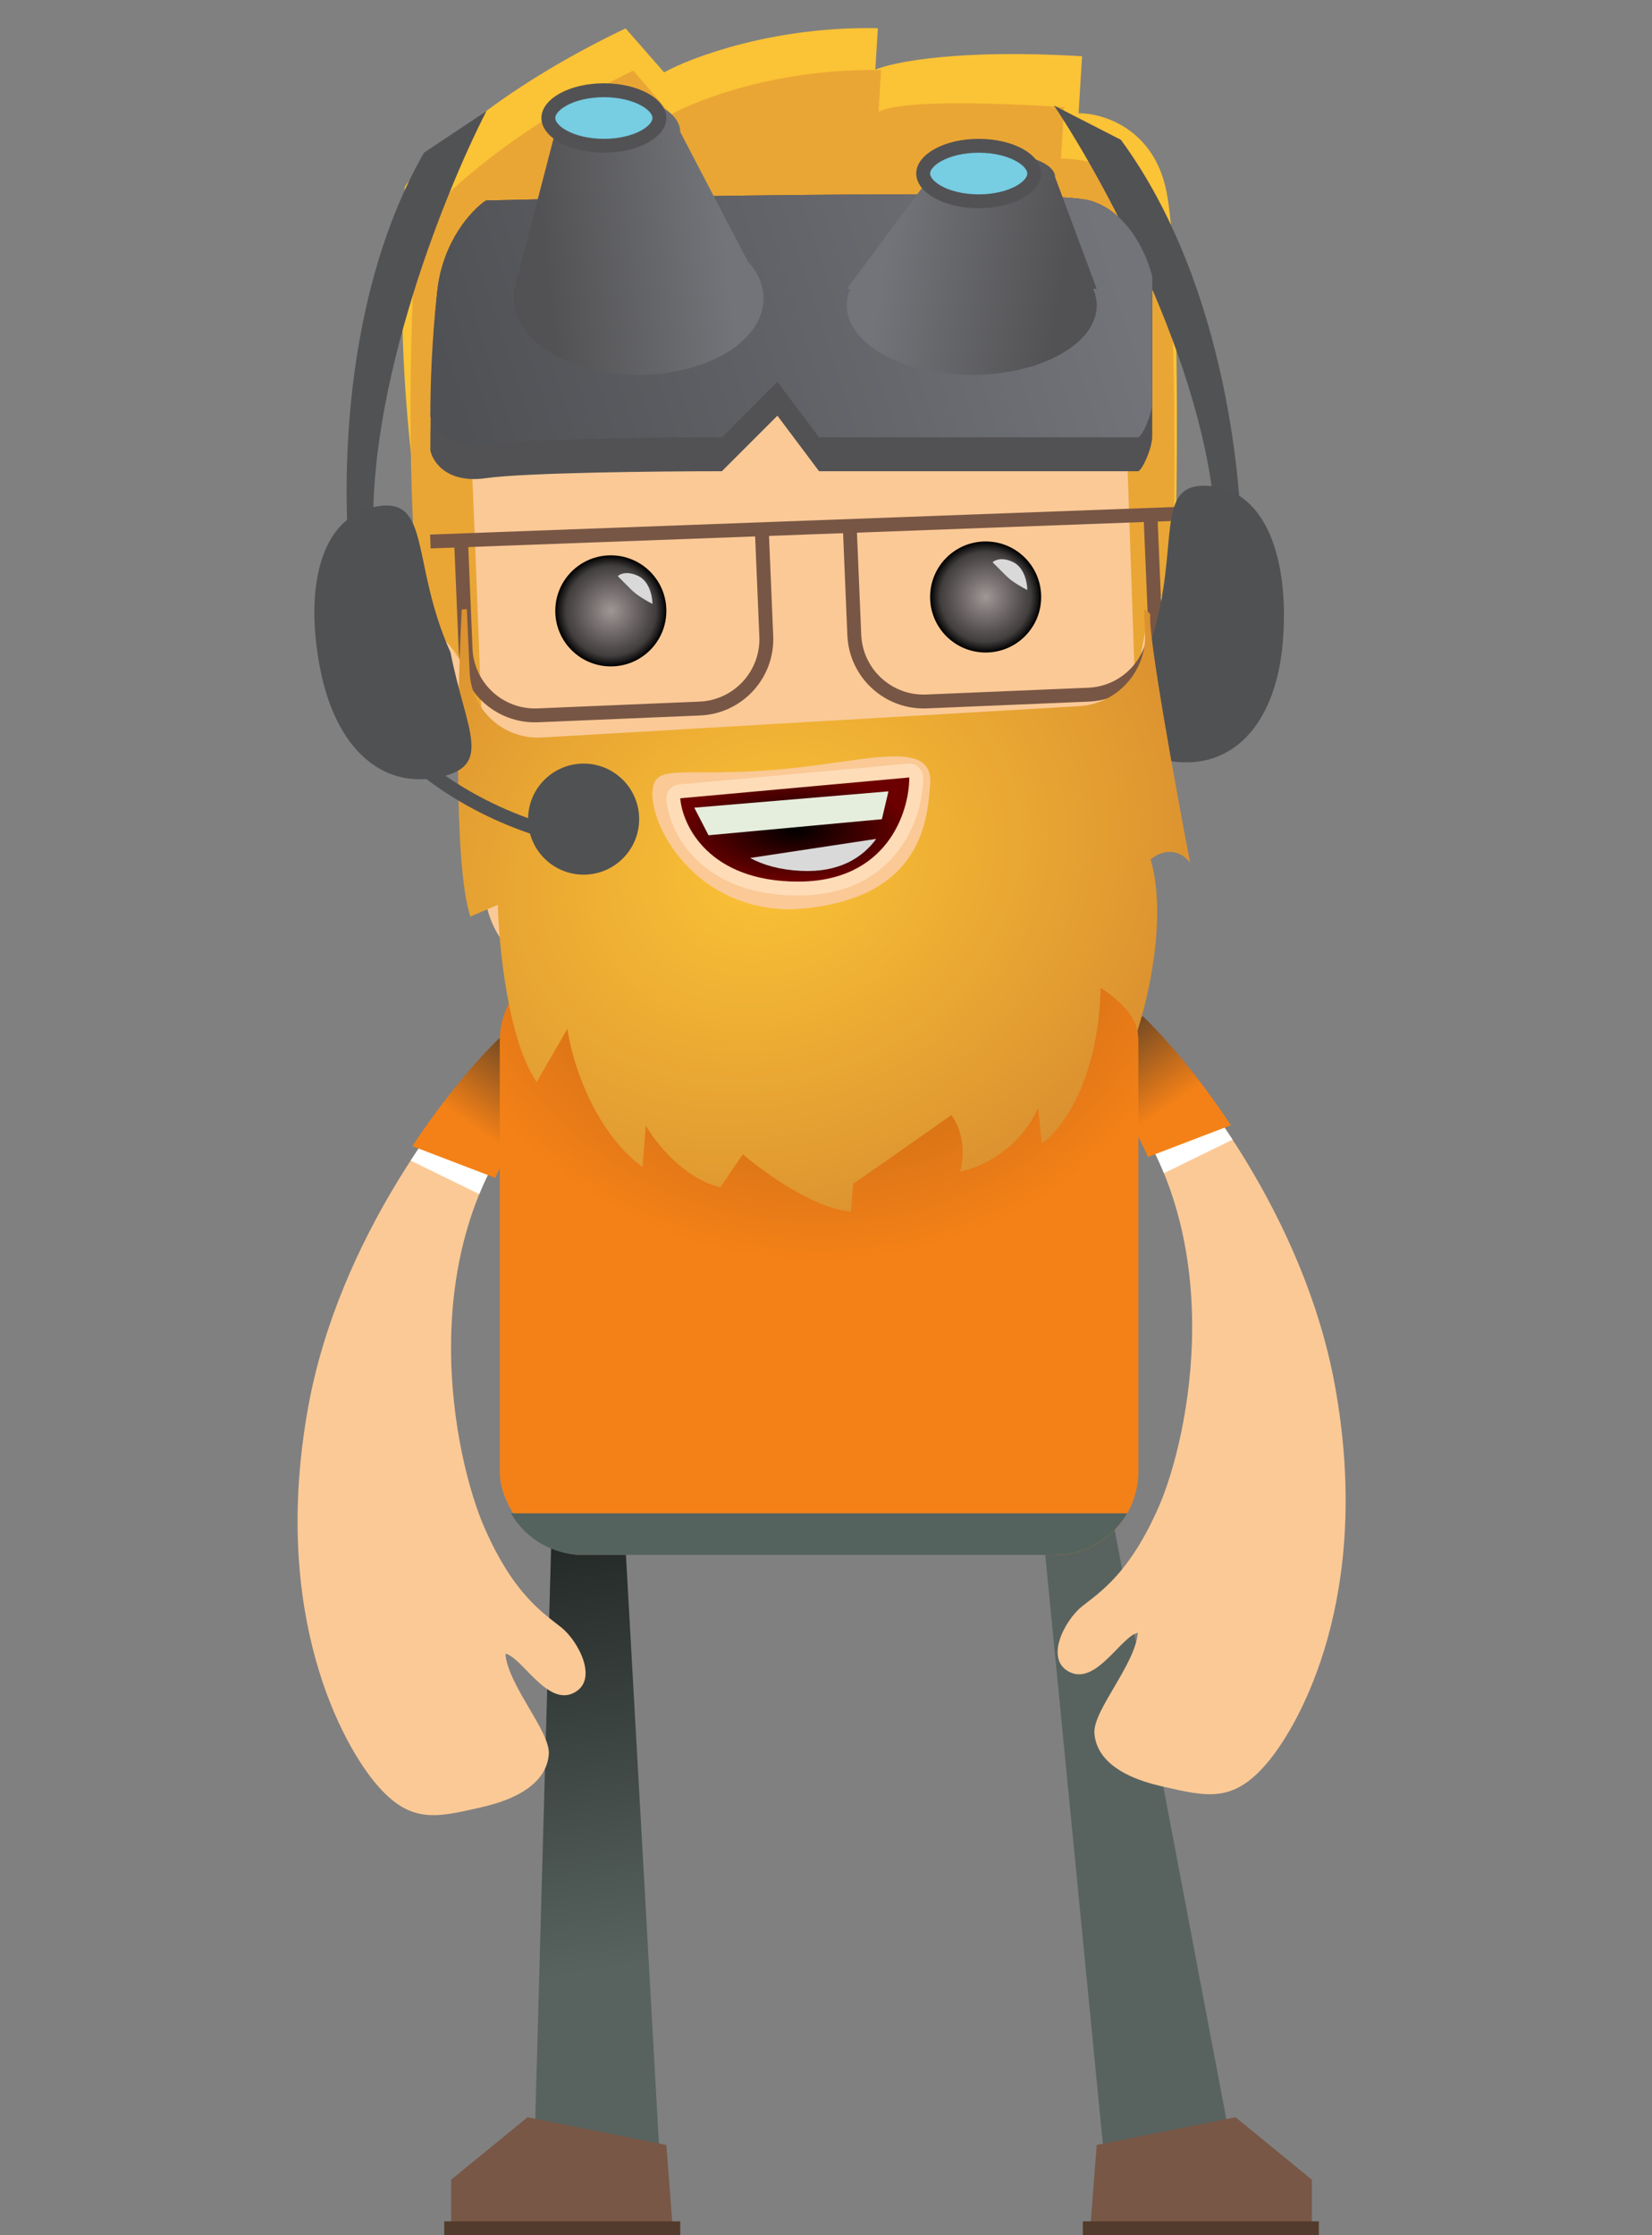 <svg width="119" height="161" viewBox="0 0 119 161" fill="none" xmlns="http://www.w3.org/2000/svg">
<rect x="0" y="0" width="119" height="161" fill="#808080" stroke="none"/>
<path d="M79.5 155L75 109L79.5 106L88.5 153.5L79.5 155Z" fill="#58635F"/>
<path d="M79 154.5L78.5 161H94.5V157L89 152.5L79 154.5Z" fill="#785746"/>
<rect x="78" y="160" width="17" height="1" fill="#523B2C"/>
<path d="M47.5 155L44.805 106.962L39.886 104.715L38.546 153.041L47.5 155Z" fill="url(#paint0_linear_4_165)"/>
<path d="M48 154.5L48.5 161H32.5V157L38 152.5L48 154.5Z" fill="#785746"/>
<rect width="17" height="1" transform="matrix(-1 0 0 1 49 160)" fill="#523B2C"/>
<path d="M22.212 101.287C24.415 89.203 32.379 79.027 36.085 75.45C39.576 73.552 44.861 71.814 38.075 80.044C29.594 90.331 32.734 105.043 34.867 109.965C37 114.888 39.197 116.227 40.438 117.225C41.679 118.222 43.18 121.072 41.278 121.962C39.377 122.853 37.586 119.35 36.405 119.113C36.586 121.397 39.636 124.705 39.533 126.332C39.429 127.96 38.033 129.403 34.723 130.163L34.608 130.19C31.371 130.934 29.562 131.35 27.161 128.573C24.73 125.764 19.457 116.392 22.212 101.287Z" fill="#FBC996"/>
<path fill-rule="evenodd" clip-rule="evenodd" d="M34.524 86.012L29.581 83.594C32.004 79.87 34.456 77.022 36.085 75.45C39.576 73.552 44.861 71.814 38.076 80.044C36.532 81.915 35.374 83.933 34.524 86.012Z" fill="white"/>
<path fill-rule="evenodd" clip-rule="evenodd" d="M35.675 84.84L29.704 82.556C32.023 79.045 34.36 76.332 35.994 74.752C40.035 72.565 46.267 70.472 38.862 79.596C37.505 81.268 36.461 83.031 35.675 84.84Z" fill="url(#paint1_linear_4_165)"/>
<path d="M96.156 99.78C93.952 87.696 85.989 77.52 82.282 73.942C78.792 72.045 73.507 70.307 80.292 78.536C88.773 88.823 85.633 103.536 83.5 108.458C81.368 113.38 79.17 114.719 77.929 115.717C76.688 116.715 75.188 119.565 77.089 120.455C78.991 121.346 80.782 117.843 81.963 117.606C81.782 119.89 78.731 123.198 78.835 124.825C78.938 126.452 80.335 127.896 83.644 128.656L83.76 128.682C86.996 129.426 88.805 129.842 91.207 127.066C93.637 124.257 98.911 114.885 96.156 99.78Z" fill="#FBC996"/>
<path fill-rule="evenodd" clip-rule="evenodd" d="M83.843 84.505L88.787 82.087C86.363 78.362 83.912 75.515 82.282 73.942C78.792 72.045 73.507 70.307 80.292 78.536C81.835 80.408 82.993 82.426 83.843 84.505Z" fill="white"/>
<path fill-rule="evenodd" clip-rule="evenodd" d="M82.692 83.332L88.664 81.049C86.344 77.538 84.007 74.824 82.373 73.244C78.332 71.057 72.101 68.964 79.505 78.089C80.862 79.761 81.907 81.524 82.692 83.332Z" fill="url(#paint2_linear_4_165)"/>
<rect x="36" y="69" width="46" height="43" rx="6" fill="url(#paint3_radial_4_165)"/>
<path fill-rule="evenodd" clip-rule="evenodd" d="M36.803 109C37.84 110.793 39.779 112 42 112H76C78.221 112 80.16 110.793 81.197 109H36.803Z" fill="#54635E"/>
<path d="M86.442 48.339C86.442 52.739 82.442 54.173 80.442 54.339C80.109 50.673 79.642 43.139 80.442 42.339C81.242 41.539 84.109 42.339 85.442 42.839C85.775 42.839 86.442 43.939 86.442 48.339Z" fill="#FBC996"/>
<path d="M29 49.339C29 53.739 33 55.173 35 55.339C35.333 51.673 35.8 44.139 35 43.339C34.2 42.539 31.333 43.339 30 43.839C29.667 43.839 29 44.939 29 49.339Z" fill="#FBC996"/>
<path d="M71.5 71C67.5 72 61 73.25 48.5 72C43 71.45 36.2 71 35 65C33.8 59 32.834 48.833 32.5 44.5L31 18.5L38.5 14.5L73 13L82 18V37C82.334 42.333 82.8 54.8 82 62C81.2 69.2 75.5 70 71.5 71Z" fill="#FBC996"/>
<path d="M45.065 2.045C35.593 6.563 30.519 11.525 29.166 13.441C28.254 28.375 30.466 38.595 31 42C33.66 42.162 33.664 47.067 34.02 49.337C33.791 42.953 33.255 29.055 32.938 24.538C32.62 20.022 34.727 19.526 35.82 19.843C37.891 20.344 45.149 21.312 57.617 21.174C73.202 21.001 72.254 18.32 77.079 18.24C80.939 18.175 81.385 22.625 81.125 24.857L81.951 47.767C82.389 40.599 83.945 39.395 84.669 39.688C84.833 32.953 84.934 18.344 84.025 13.792C83.117 9.24 79.426 8.14 77.695 8.159L77.945 4.052C69.079 3.511 64.323 4.47 63.054 5.017L63.236 2.03C55.829 1.878 49.884 4.088 47.838 5.212L45.065 2.045Z" fill="#FBC336"/>
<path d="M45.614 5.084C36.303 9.612 31.312 14.579 29.981 16.496C29.069 31.43 29.883 41.972 30.404 45.377C33.017 45.536 34.364 50.116 34.712 52.385C34.494 46.001 33.983 32.105 33.675 27.589C33.368 23.073 35.439 22.575 36.512 22.891C38.546 23.39 45.677 24.349 57.927 24.198C73.24 24.009 72.311 21.329 77.052 21.244C80.845 21.175 81.278 25.624 81.02 27.856L81.807 50.764C82.245 43.595 83.776 42.39 84.486 42.683C84.655 35.948 84.769 21.34 83.881 16.789C82.993 12.238 78.131 11.399 76.429 11.42L76.655 7.714C67.944 7.183 64.533 7.488 63.286 8.037L63.468 5.05C56.191 4.905 50.348 7.122 48.336 8.248L45.614 5.084Z" fill="#EAA634"/>
<circle cx="44" cy="44" r="4" fill="url(#paint4_radial_4_165)"/>
<path d="M46 41.5C45.2 41.1 44.667 41.333 44.5 41.5L45.5 42.5C45.9 42.9 46.667 43.333 47 43.5C47 43 46.8 41.9 46 41.5Z" fill="#D9D9D9"/>
<circle cx="71" cy="43" r="4" fill="url(#paint5_radial_4_165)"/>
<path d="M73 40.5C72.2 40.1 71.667 40.333 71.5 40.5L72.5 41.5C72.9 41.9 73.667 42.333 74 42.5C74 42 73.8 40.9 73 40.5Z" fill="#D9D9D9"/>
<path d="M31 39.004L85 37.004" stroke="#785645"/>
<path d="M82.869 37L83.198 44.83C83.314 47.589 81.171 49.919 78.412 50.035L66.743 50.525C63.984 50.64 61.654 48.497 61.538 45.738L61.21 37.908" stroke="#785645"/>
<path d="M54.869 38L55.198 45.83C55.313 48.589 53.171 50.919 50.412 51.035L38.743 51.525C35.984 51.64 33.654 49.497 33.538 46.738L33.21 38.908" stroke="#785645"/>
<path d="M66 56C66 55.859 65.941 55.725 65.837 55.631C65.734 55.536 65.595 55.489 65.455 55.502L48.955 57.002C48.681 57.027 48.479 57.268 48.502 57.541C48.595 58.656 49.169 60.272 50.567 61.611C51.976 62.962 54.188 64 57.5 64C60.85 64 62.999 62.682 64.297 60.992C65.577 59.325 66 57.337 66 56Z" fill="url(#paint6_radial_4_165)" stroke="#FEDCB7" stroke-linejoin="round"/>
<path fill-rule="evenodd" clip-rule="evenodd" d="M63.117 60.424L54.036 61.799C54.961 62.301 56.164 62.656 57.712 62.729C60.461 62.859 62.141 61.765 63.117 60.424Z" fill="#D9D9D9"/>
<path d="M63.999 57L50.013 58.176L51.038 60.163L63.524 59.006L63.999 57Z" fill="#E5EEDD"/>
<path d="M87.586 38.977C87.499 27.713 79.778 13.368 75.928 7.603L80.741 10.069C88.378 20.466 89.708 35.546 89.418 41.786L87.586 38.977Z" fill="#515254"/>
<path d="M82.95 46.053C82.488 51.833 80.756 54.559 84.885 54.889C89.013 55.22 91.949 51.952 92.412 46.171C92.874 40.391 91.258 35.334 87.129 35.003C83 34.673 85.102 39.263 82.95 46.053Z" fill="#505153"/>
<path fill-rule="evenodd" clip-rule="evenodd" d="M33.263 43.901L33.626 43.879L33.832 48.418C33.957 51.176 36.294 53.282 39.05 53.121L77.722 50.865C80.479 50.704 82.612 48.337 82.487 45.578L82.411 43.899C82.711 44.037 82.867 44.187 82.854 44.349C82.727 45.944 84.717 56.87 85.729 62.134C84.686 60.847 83.398 61.446 82.884 61.907C84.083 66.015 82.72 71.926 81.889 74.367C81.984 73.171 80.191 71.724 79.283 71.15C79.121 77.958 76.392 81.452 75.048 82.348L74.773 79.818C73.38 82.917 70.45 84.155 69.159 84.386C69.698 82.423 68.964 80.859 68.529 80.323L61.453 85.275L61.294 87.269C58.639 87.057 55 84.426 53.512 83.137L51.891 85.515C49.267 84.904 47.217 82.3 46.519 81.073L46.281 84.064C42.678 81.369 41.174 76.3 40.873 74.102L38.658 77.938C36.605 74.965 35.937 68.19 35.859 65.175L33.883 66.02C32.652 62.31 32.957 49.728 33.263 43.901ZM66.989 56.635C66.993 56.589 66.996 56.544 67 56.5C67.205 53.934 64.405 54.331 60.323 54.909C58.855 55.117 57.22 55.348 55.5 55.474C53.372 55.629 51.743 55.629 50.509 55.629C47.975 55.629 47.107 55.629 47 56.974C46.802 59.451 50 65.5 57 65.5C66.331 65.009 66.789 59.19 66.989 56.635Z" fill="url(#paint7_radial_4_165)"/>
<path d="M27.041 40.5C25.841 29.3 31.874 14.167 35.041 8L30.541 11C24.141 22.2 24.541 37.333 25.541 43.5L27.041 40.5Z" fill="#515254"/>
<circle cx="42.041" cy="59" r="4" fill="#505153"/>
<path d="M32.453 47C33.573 52.69 35.605 55.2 31.541 56C27.477 56.8 24.187 53.888 23.068 48.198C21.948 42.508 22.977 37.3 27.041 36.5C31.105 35.7 29.541 40.5 32.453 47Z" fill="#505153"/>
<path fill-rule="evenodd" clip-rule="evenodd" d="M40.817 60.799C33.906 59.173 29.443 55.377 28.041 53.625L28.822 53C30.087 54.581 34.357 58.252 41.046 59.826L40.817 60.799Z" fill="#505153"/>
<path d="M31.5 20.942C31.9 17.342 34 15.108 35 14.442C48.333 14.108 75.7 13.642 78.5 14.442C81.3 15.242 82.667 18.442 83 19.942V31.442C83 32.242 82.333 33.775 82 33.942H59L56 29.942L52 33.942C47.5 33.942 37.8 34.042 35 34.442C32.2 34.842 31.167 33.275 31 32.442C31 30.108 31.1 24.542 31.5 20.942Z" fill="#525254"/>
<path d="M31.5 20.942C31.9 17.342 34 15.108 35 14.442C48.333 14.108 75.7 13.642 78.5 14.442C81.3 15.242 82.667 18.442 83 19.942L83 29C83 29.8 82.333 31.333 82 31.5H59L56 27.5L52 31.5C47.5 31.5 37.8 31.6 35 32C32.2 32.4 31.167 30.833 31 30C31 27.667 31.1 24.542 31.5 20.942Z" fill="url(#paint8_linear_4_165)"/>
<path fill-rule="evenodd" clip-rule="evenodd" d="M49 9.5L53.865 18.824C54.436 19.45 54.814 20.151 54.947 20.898L55 21H54.963C54.988 21.165 55 21.331 55 21.5C55 24.538 50.971 27 46 27C41.029 27 37 24.538 37 21.5C37 21.331 37.012 21.165 37.037 21H37L40 9.5C40 8.119 42.015 7 44.5 7C46.985 7 49 8.119 49 9.5Z" fill="url(#paint9_linear_4_165)"/>
<path fill-rule="evenodd" clip-rule="evenodd" d="M67 12.75L61 20.8H61.261C61.09 21.184 61 21.586 61 22C61 24.761 65.029 27 70 27C74.971 27 79 24.761 79 22C79 21.586 78.91 21.184 78.739 20.8H79L76 12.75C76 11.784 73.985 11 71.5 11C69.015 11 67 11.784 67 12.75Z" fill="url(#paint10_linear_4_165)"/>
<path d="M47.5 8.5C47.5 8.926 47.183 9.417 46.439 9.831C45.712 10.235 44.674 10.5 43.5 10.5C42.326 10.5 41.288 10.235 40.561 9.831C39.817 9.417 39.5 8.926 39.5 8.5C39.5 8.074 39.817 7.583 40.561 7.169C41.288 6.765 42.326 6.5 43.5 6.5C44.674 6.5 45.712 6.765 46.439 7.169C47.183 7.583 47.5 8.074 47.5 8.5Z" fill="#77CDE2" stroke="#525254"/>
<path d="M66.5 12.5C66.5 12.926 66.817 13.417 67.561 13.831C68.288 14.235 69.326 14.5 70.5 14.5C71.674 14.5 72.712 14.235 73.439 13.831C74.183 13.417 74.5 12.926 74.5 12.5C74.5 12.074 74.183 11.583 73.439 11.169C72.712 10.765 71.674 10.5 70.5 10.5C69.326 10.5 68.288 10.765 67.561 11.169C66.817 11.583 66.5 12.074 66.5 12.5Z" fill="#77CDE2" stroke="#525254"/>
<defs>
<linearGradient id="paint0_linear_4_165" x1="37.664" y1="105.072" x2="45.743" y2="155.283" gradientUnits="userSpaceOnUse">
<stop offset="0.109" stop-color="#222826"/>
<stop offset="0.734" stop-color="#58635F"/>
</linearGradient>
<linearGradient id="paint1_linear_4_165" x1="38" y1="75" x2="32" y2="83.5" gradientUnits="userSpaceOnUse">
<stop stop-color="#644325"/>
<stop offset="0.703" stop-color="#F48117"/>
</linearGradient>
<linearGradient id="paint2_linear_4_165" x1="80.367" y1="73.493" x2="86.367" y2="81.993" gradientUnits="userSpaceOnUse">
<stop stop-color="#644325"/>
<stop offset="0.703" stop-color="#F48117"/>
</linearGradient>
<radialGradient id="paint3_radial_4_165" cx="0" cy="0" r="1" gradientUnits="userSpaceOnUse" gradientTransform="translate(59 63.5) rotate(90) scale(27.5 29.419)">
<stop stop-color="#9F5715"/>
<stop offset="1" stop-color="#F48117"/>
</radialGradient>
<radialGradient id="paint4_radial_4_165" cx="0" cy="0" r="1" gradientUnits="userSpaceOnUse" gradientTransform="translate(44 44) rotate(90) scale(4)">
<stop stop-color="#A09696"/>
<stop offset="0.812" stop-color="#423E3E"/>
<stop offset="1"/>
</radialGradient>
<radialGradient id="paint5_radial_4_165" cx="0" cy="0" r="1" gradientUnits="userSpaceOnUse" gradientTransform="translate(71 43) rotate(90) scale(4)">
<stop stop-color="#A09696"/>
<stop offset="0.812" stop-color="#423E3E"/>
<stop offset="1"/>
</radialGradient>
<radialGradient id="paint6_radial_4_165" cx="0" cy="0" r="1" gradientUnits="userSpaceOnUse" gradientTransform="translate(57.25 59.75) rotate(90) scale(3.75 8.25)">
<stop/>
<stop offset="1" stop-color="#6C0000"/>
</radialGradient>
<radialGradient id="paint7_radial_4_165" cx="0" cy="0" r="1" gradientUnits="userSpaceOnUse" gradientTransform="translate(55.325 62.279) rotate(68.986) scale(27.162 32.792)">
<stop stop-color="#FBC336"/>
<stop offset="1" stop-color="#DB9130"/>
</radialGradient>
<linearGradient id="paint8_linear_4_165" x1="79" y1="15" x2="33" y2="30" gradientUnits="userSpaceOnUse">
<stop stop-color="#737479"/>
<stop offset="1" stop-color="#505155"/>
</linearGradient>
<linearGradient id="paint9_linear_4_165" x1="52" y1="15.5" x2="39" y2="17" gradientUnits="userSpaceOnUse">
<stop stop-color="#737479"/>
<stop offset="1" stop-color="#525254"/>
</linearGradient>
<linearGradient id="paint10_linear_4_165" x1="64" y1="16.95" x2="76.825" y2="19.064" gradientUnits="userSpaceOnUse">
<stop stop-color="#737479"/>
<stop offset="1" stop-color="#525254"/>
</linearGradient>
</defs>
</svg>
